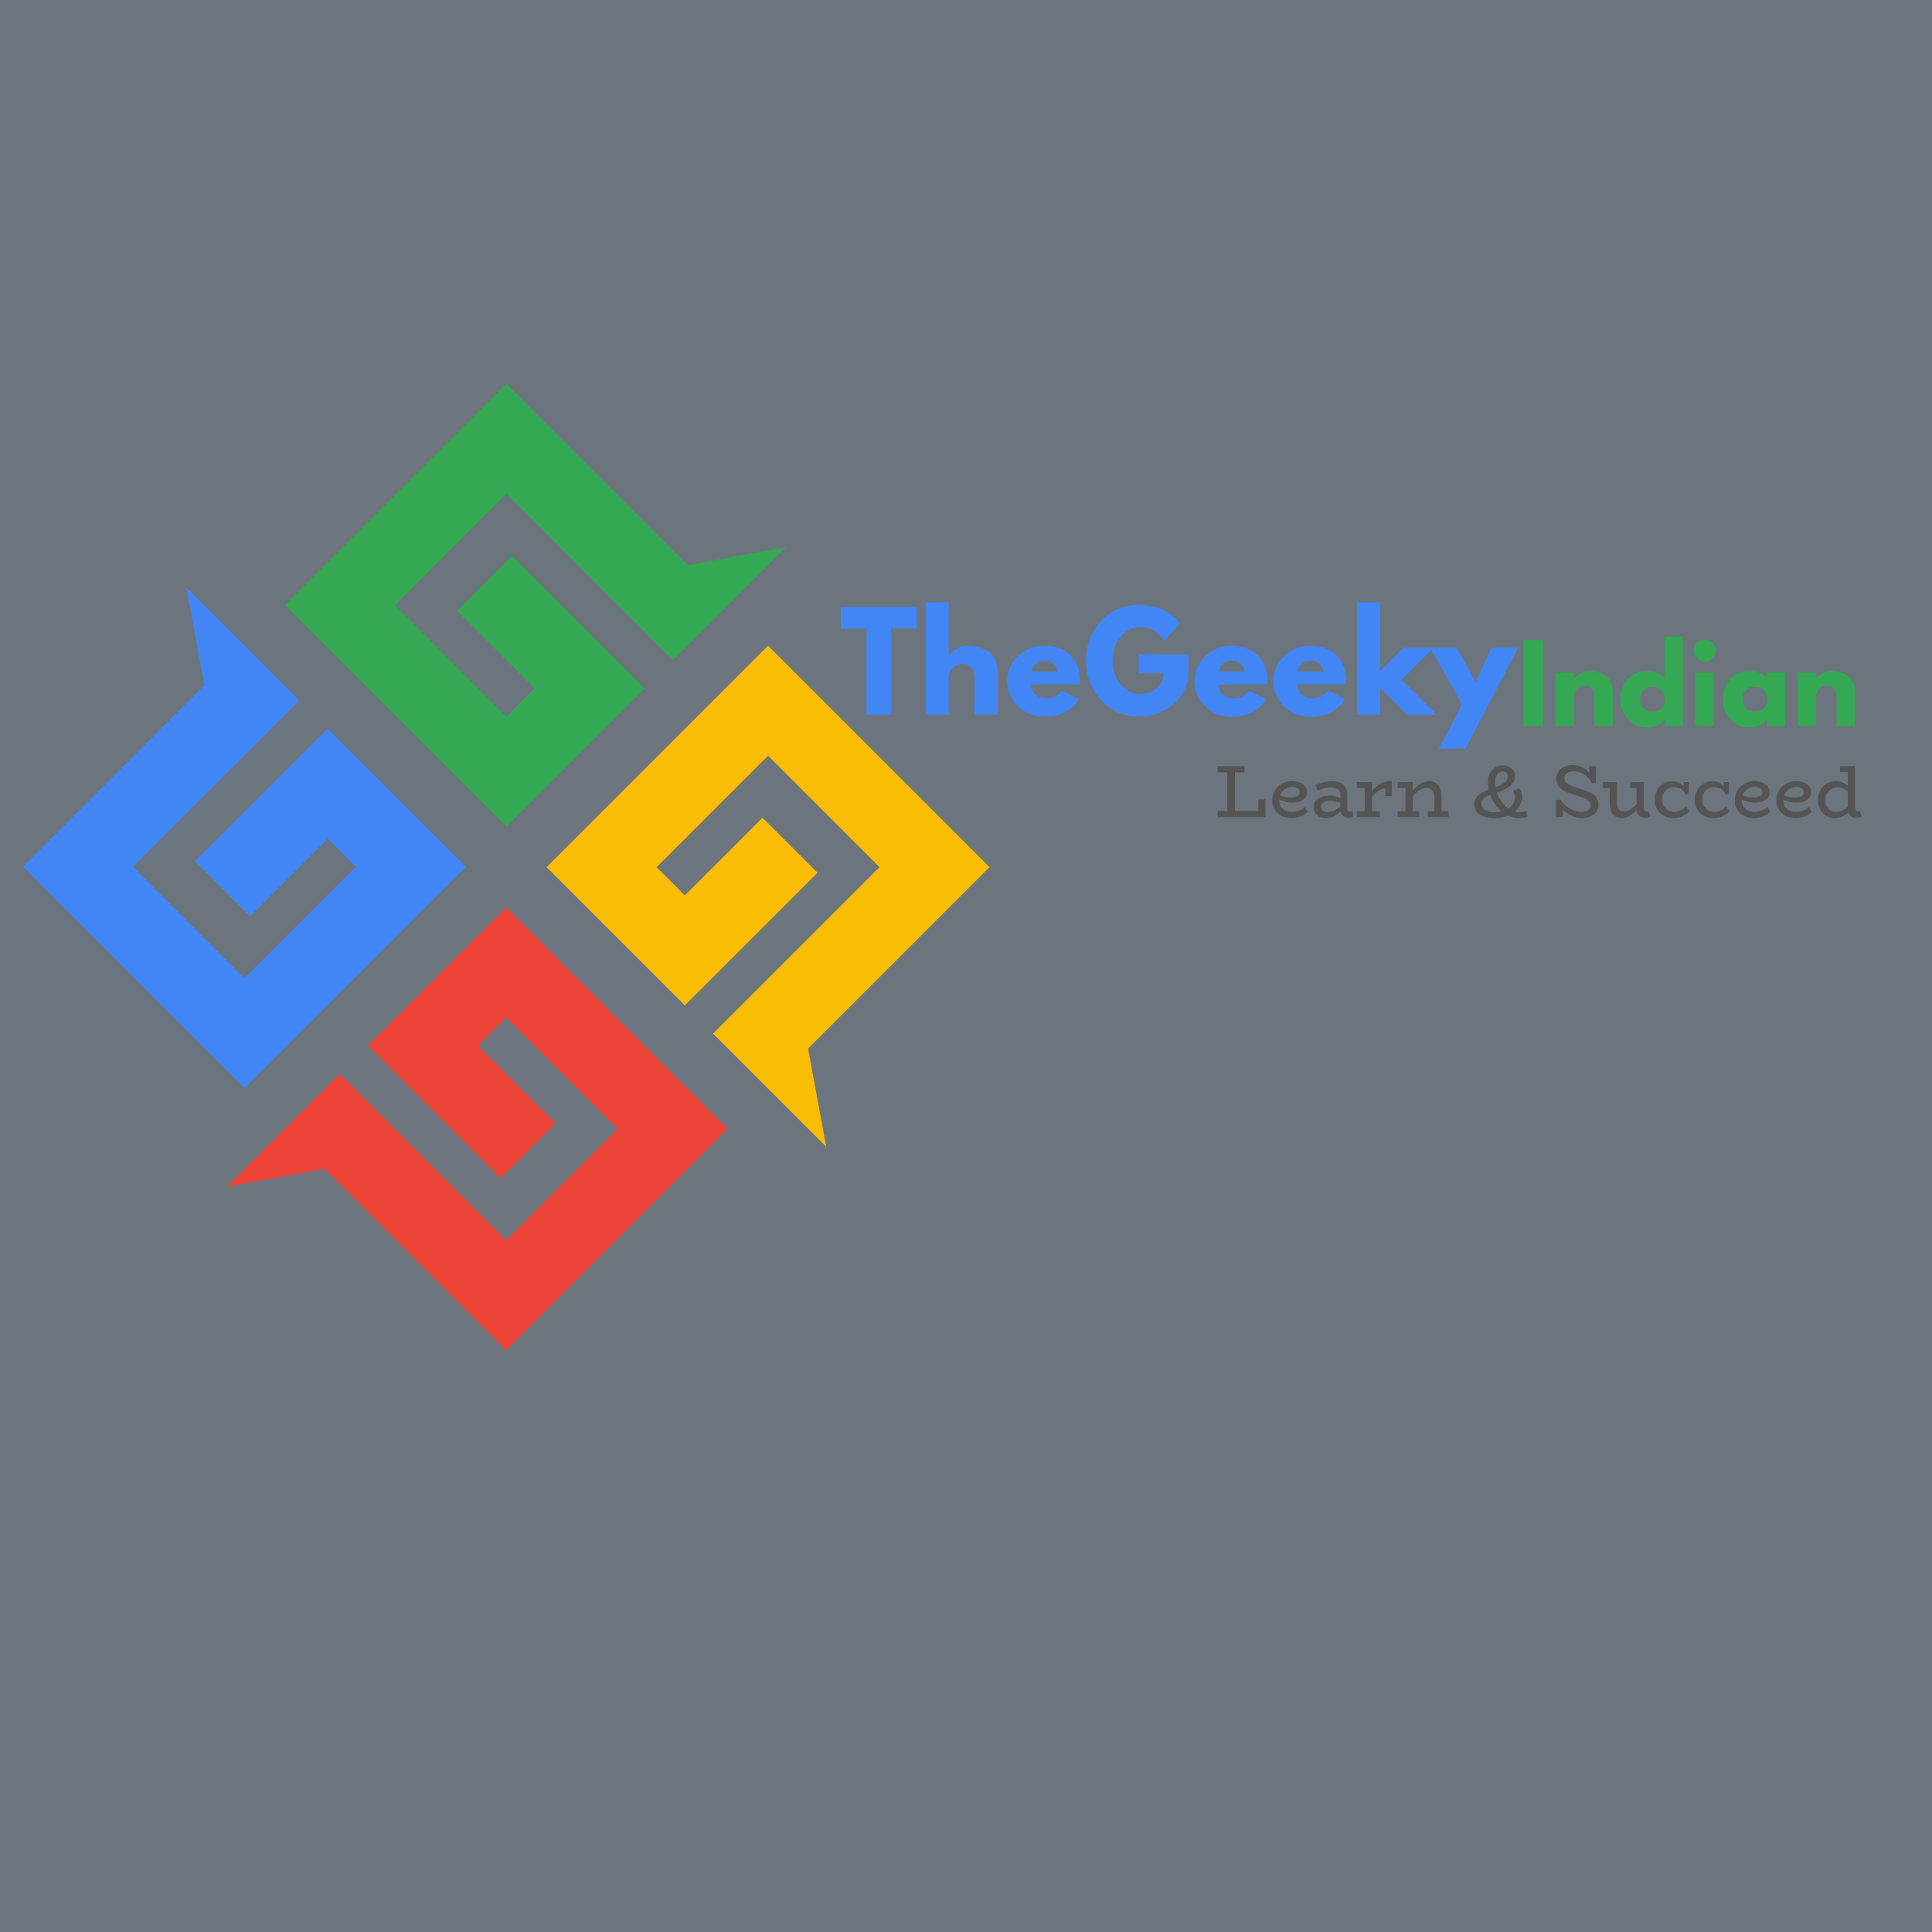 <?xml version="1.0" encoding="UTF-8" standalone="no" ?>
<!DOCTYPE svg PUBLIC "-//W3C//DTD SVG 1.1//EN" "http://www.w3.org/Graphics/SVG/1.1/DTD/svg11.dtd">
<svg xmlns="http://www.w3.org/2000/svg" xmlns:xlink="http://www.w3.org/1999/xlink" version="1.1" width="1024" height="1024" viewBox="0 0 1024 1024" xml:space="preserve">
<desc>Created with Fabric.js 3.1.0</desc>
<defs>
</defs>
<g transform="matrix(1 0 0 1 512 512)" id="background-logo"  >
<rect style="stroke: none; stroke-width: 1; stroke-dasharray: none; stroke-linecap: butt; stroke-dashoffset: 0; stroke-linejoin: miter; stroke-miterlimit: 4; fill: rgb(108,117,125); fill-rule: nonzero; opacity: 1;"  paint-order="stroke"  x="-512" y="-512" rx="0" ry="0" width="1024" height="1024" />
</g>
<g transform="matrix(1.575 0 0 1.575 625.177 358.022)"  >
<path style="stroke: none; stroke-width: 1; stroke-dasharray: none; stroke-linecap: butt; stroke-dashoffset: 0; stroke-linejoin: miter; stroke-miterlimit: 4; fill: rgb(66,133,244); fill-rule: nonzero; opacity: 1;"  paint-order="stroke"  transform=" translate(-114.31, 13.2)" d="M 8.98 -29.04 L 0.35 -29.04 L 0.35 -36.3 L 25.87 -36.3 L 25.87 -29.04 L 17.25 -29.04 L 17.25 0 L 8.98 0 L 8.98 -29.04 Z M 36.65 0 L 28.86 0 L 28.86 -37.84 L 36.65 -37.84 L 36.65 -20.2 L 36.74 -20.2 Q 39.78 -23.23 43.21 -23.23 L 43.21 -23.23 Q 44.88 -23.23 46.53 -22.79 Q 48.18 -22.35 49.7 -21.43 Q 51.22 -20.5 52.16 -18.81 Q 53.11 -17.12 53.11 -14.87 L 53.11 -14.87 L 53.11 0 L 45.32 0 L 45.32 -12.76 Q 45.32 -14.52 44.2 -15.84 Q 43.08 -17.16 41.27 -17.16 L 41.27 -17.16 Q 39.51 -17.16 38.08 -15.8 Q 36.65 -14.43 36.65 -12.76 L 36.65 -12.76 L 36.65 0 Z M 80.78 -10.21 L 80.78 -10.21 L 64.42 -10.21 Q 64.42 -7.83 65.96 -6.69 Q 67.5 -5.54 69.3 -5.54 L 69.3 -5.54 Q 71.19 -5.54 72.29 -6.05 Q 73.39 -6.56 74.8 -8.05 L 74.8 -8.05 L 80.43 -5.24 Q 76.91 0.66 68.73 0.66 L 68.73 0.66 Q 63.62 0.66 59.97 -2.84 Q 56.32 -6.34 56.32 -11.26 Q 56.32 -16.19 59.97 -19.71 Q 63.62 -23.23 68.73 -23.23 L 68.73 -23.23 Q 74.1 -23.23 77.46 -20.13 Q 80.83 -17.03 80.83 -11.26 L 80.83 -11.26 Q 80.83 -10.47 80.78 -10.21 Z M 64.64 -14.52 L 64.64 -14.52 L 73.22 -14.52 Q 72.95 -16.28 71.83 -17.23 Q 70.71 -18.17 68.95 -18.17 L 68.95 -18.17 Q 67.01 -18.17 65.87 -17.16 Q 64.72 -16.15 64.64 -14.52 Z M 100.54 -20.33 L 117.3 -20.33 L 117.3 -12.45 Q 115.9 -5.98 111.14 -2.66 Q 106.39 0.66 100.54 0.66 L 100.54 0.66 Q 93.19 0.66 88.02 -4.84 Q 82.85 -10.34 82.85 -18.13 L 82.85 -18.13 Q 82.85 -26.05 87.91 -31.5 Q 92.97 -36.96 100.54 -36.96 L 100.54 -36.96 Q 109.38 -36.96 114.53 -30.76 L 114.53 -30.76 L 109.12 -24.82 Q 106.22 -29.48 101.02 -29.48 L 101.02 -29.48 Q 97.2 -29.48 94.49 -26.16 Q 91.78 -22.84 91.78 -18.13 L 91.78 -18.13 Q 91.78 -13.51 94.49 -10.23 Q 97.2 -6.95 101.02 -6.95 L 101.02 -6.95 Q 104.19 -6.95 106.55 -8.87 Q 108.9 -10.78 108.9 -13.95 L 108.9 -13.95 L 100.54 -13.95 L 100.54 -20.33 Z M 143.79 -10.21 L 143.79 -10.21 L 127.42 -10.21 Q 127.42 -7.83 128.96 -6.69 Q 130.5 -5.54 132.31 -5.54 L 132.31 -5.54 Q 134.2 -5.54 135.3 -6.05 Q 136.4 -6.56 137.81 -8.05 L 137.81 -8.05 L 143.44 -5.24 Q 139.92 0.66 131.74 0.66 L 131.74 0.66 Q 126.63 0.66 122.98 -2.84 Q 119.33 -6.34 119.33 -11.26 Q 119.33 -16.19 122.98 -19.71 Q 126.63 -23.23 131.74 -23.23 L 131.74 -23.23 Q 137.1 -23.23 140.47 -20.13 Q 143.84 -17.03 143.84 -11.26 L 143.84 -11.26 Q 143.84 -10.47 143.79 -10.21 Z M 127.64 -14.52 L 127.64 -14.52 L 136.22 -14.52 Q 135.96 -16.28 134.84 -17.23 Q 133.72 -18.17 131.96 -18.17 L 131.96 -18.17 Q 130.02 -18.17 128.88 -17.16 Q 127.73 -16.15 127.64 -14.52 Z M 170.32 -10.21 L 170.32 -10.21 L 153.96 -10.21 Q 153.96 -7.83 155.5 -6.69 Q 157.04 -5.54 158.84 -5.54 L 158.84 -5.54 Q 160.73 -5.54 161.83 -6.05 Q 162.93 -6.56 164.34 -8.05 L 164.34 -8.05 L 169.97 -5.24 Q 166.45 0.66 158.27 0.66 L 158.27 0.66 Q 153.16 0.66 149.51 -2.84 Q 145.86 -6.34 145.86 -11.26 Q 145.86 -16.19 149.51 -19.71 Q 153.16 -23.23 158.27 -23.23 L 158.27 -23.23 Q 163.64 -23.23 167 -20.13 Q 170.37 -17.03 170.37 -11.26 L 170.37 -11.26 Q 170.37 -10.47 170.32 -10.21 Z M 154.18 -14.52 L 154.18 -14.52 L 162.76 -14.52 Q 162.49 -16.28 161.37 -17.23 Q 160.25 -18.17 158.49 -18.17 L 158.49 -18.17 Q 156.55 -18.17 155.41 -17.16 Q 154.26 -16.15 154.18 -14.52 Z M 189.68 -22.57 L 199.8 -22.57 L 189.07 -11.79 L 200.86 0 L 190.83 0 L 181.81 -9.02 L 181.81 0 L 174.02 0 L 174.02 -37.84 L 181.81 -37.84 L 181.81 -14.7 L 189.68 -22.57 Z M 213.93 -11 L 219.3 -22.57 L 228.27 -22.57 L 210.54 11.44 L 201.56 11.44 L 209.35 -3.52 L 198.66 -22.57 L 207.64 -22.57 L 213.93 -11 Z" stroke-linecap="round" />
</g>
<g transform="matrix(1.575 0 0 1.575 816.021 419.607)"  >
<path style="stroke: none; stroke-width: 1; stroke-dasharray: none; stroke-linecap: butt; stroke-dashoffset: 0; stroke-linejoin: miter; stroke-miterlimit: 4; fill: rgb(84,84,85); fill-rule: nonzero; opacity: 1;"  paint-order="stroke"  transform=" translate(-109.225, 8.56)" d="M 14.55 -5.95 L 16.98 -5.95 L 16.98 0 L 0.9 0 L 0.9 -2.08 L 4.13 -2.08 L 4.13 -15.08 L 0.9 -15.08 L 0.9 -17.15 L 9.9 -17.15 L 9.9 -15.08 L 6.7 -15.08 L 6.7 -2.08 L 14.55 -2.08 L 14.55 -5.95 Z M 30.18 -3.35 L 31.23 -1.75 Q 28.83 0.35 25.75 0.35 L 25.75 0.35 Q 24.08 0.35 22.58 -0.35 Q 21.08 -1.05 20.15 -2.4 Q 19.23 -3.75 19.23 -5.6 L 19.23 -5.6 Q 19.23 -7.58 20.18 -9.05 Q 21.13 -10.53 22.65 -11.31 Q 24.18 -12.1 25.85 -12.1 L 25.85 -12.1 Q 27.33 -12.1 28.49 -11.63 Q 29.65 -11.15 30.31 -10.3 Q 30.98 -9.45 30.98 -8.35 L 30.98 -8.35 Q 30.98 -6.7 29.56 -5.79 Q 28.15 -4.88 26.18 -4.88 L 26.18 -4.88 Q 24.9 -4.88 23.8 -5.14 Q 22.7 -5.4 21.58 -5.9 L 21.58 -5.9 L 21.58 -5.68 Q 21.58 -4.5 22.14 -3.6 Q 22.7 -2.7 23.65 -2.23 Q 24.6 -1.75 25.73 -1.75 L 25.73 -1.75 Q 28.28 -1.75 30.18 -3.35 L 30.18 -3.35 Z M 26.03 -10.15 Q 24.68 -10.15 23.51 -9.38 Q 22.35 -8.6 21.85 -7.28 L 21.85 -7.28 Q 23.75 -6.6 25.65 -6.6 L 25.65 -6.6 Q 26.9 -6.6 27.71 -7.06 Q 28.53 -7.53 28.53 -8.35 L 28.53 -8.35 Q 28.53 -9.15 27.83 -9.65 Q 27.13 -10.15 26.03 -10.15 L 26.03 -10.15 Z M 46.15 -2.08 L 46.65 -0.3 Q 45.83 0.2 44.73 0.2 L 44.73 0.2 Q 43.8 0.2 43.16 -0.34 Q 42.53 -0.88 42.28 -1.88 L 42.28 -1.88 Q 39.78 0.35 37.33 0.35 L 37.33 0.35 Q 35.6 0.35 34.4 -0.63 Q 33.2 -1.6 33.2 -3.35 L 33.2 -3.35 Q 33.2 -4.55 33.88 -5.44 Q 34.55 -6.33 35.69 -6.79 Q 36.83 -7.25 38.15 -7.25 L 38.15 -7.25 Q 39.28 -7.25 40.23 -7.04 Q 41.18 -6.83 42.18 -6.43 L 42.18 -6.43 L 42.18 -7.53 Q 42.18 -8.8 41.33 -9.4 Q 40.48 -10 39.1 -10 L 39.1 -10 Q 37.15 -10 34.4 -8.93 L 34.4 -8.93 L 33.9 -10.83 Q 36.85 -12.08 39.4 -12.08 L 39.4 -12.08 Q 41.83 -12.08 43.16 -10.89 Q 44.5 -9.7 44.5 -7.43 L 44.5 -7.43 L 44.5 -3.1 Q 44.5 -1.88 45.38 -1.88 L 45.38 -1.88 Q 45.75 -1.88 46.15 -2.08 L 46.15 -2.08 Z M 35.63 -3.48 Q 35.63 -2.63 36.3 -2.16 Q 36.98 -1.7 37.95 -1.7 L 37.95 -1.7 Q 38.8 -1.7 39.9 -2.15 Q 41 -2.6 42.18 -3.48 L 42.18 -3.48 L 42.18 -4.8 Q 40.48 -5.4 38.58 -5.45 L 38.58 -5.45 Q 37.35 -5.45 36.49 -4.94 Q 35.63 -4.42 35.63 -3.48 L 35.63 -3.48 Z M 58.45 -12.08 L 59.5 -12.08 L 59.5 -7.08 L 57.33 -7.08 L 57.33 -9.65 Q 56.35 -9.65 55.2 -8.93 Q 54.05 -8.2 52.83 -6.88 L 52.83 -6.88 L 52.83 -1.98 L 55.5 -1.98 L 55.5 0 L 47.73 0 L 47.73 -1.98 L 50.38 -1.98 L 50.38 -9.8 L 47.73 -9.8 L 47.73 -11.78 L 52.83 -11.78 L 52.83 -8.83 Q 54.15 -10.35 55.59 -11.21 Q 57.03 -12.08 58.45 -12.08 L 58.45 -12.08 Z M 76.23 -1.98 L 78.58 -1.98 L 78.58 0 L 71.63 0 L 71.63 -1.98 L 73.8 -1.98 L 73.8 -6.85 Q 73.8 -8.22 73.11 -9.01 Q 72.43 -9.8 71.15 -9.8 L 71.15 -9.8 Q 68.98 -9.8 66.55 -7.05 L 66.55 -7.05 L 66.55 -1.98 L 68.73 -1.98 L 68.73 0 L 61.45 0 L 61.45 -1.98 L 64.1 -1.98 L 64.1 -9.8 L 61.45 -9.8 L 61.45 -11.78 L 66.55 -11.78 L 66.55 -9 Q 67.95 -10.55 69.24 -11.31 Q 70.53 -12.08 72 -12.08 L 72 -12.08 Q 74.03 -12.08 75.13 -10.78 Q 76.23 -9.47 76.23 -6.93 L 76.23 -6.93 L 76.23 -1.98 Z M 105.15 -0.15 Q 103.78 0.33 102.23 0.33 L 102.23 0.33 Q 100.4 0.33 98.63 -0.53 L 98.63 -0.53 Q 96.6 0.38 93.88 0.38 L 93.88 0.38 Q 92 0.38 90.49 -0.2 Q 88.98 -0.78 88.11 -1.84 Q 87.25 -2.9 87.25 -4.33 L 87.25 -4.33 Q 87.25 -6.05 88.43 -7.21 Q 89.6 -8.38 92.1 -9.33 L 92.1 -9.33 Q 91.85 -10.55 91.85 -11.95 L 91.85 -11.95 Q 91.85 -13.5 92.5 -14.75 Q 93.15 -16 94.28 -16.71 Q 95.4 -17.43 96.8 -17.43 L 96.8 -17.43 Q 98.05 -17.43 98.99 -16.93 Q 99.93 -16.43 100.44 -15.59 Q 100.95 -14.75 100.95 -13.75 L 100.95 -13.75 Q 100.95 -11.95 99.39 -10.54 Q 97.83 -9.13 94.88 -8.22 L 94.88 -8.22 Q 95.45 -6.55 96.44 -5.16 Q 97.43 -3.78 98.65 -2.88 L 98.65 -2.88 Q 99.75 -3.6 100.35 -4.56 Q 100.95 -5.53 100.95 -6.63 L 100.95 -6.63 Q 100.95 -7.28 100.79 -7.79 Q 100.63 -8.3 100.3 -8.83 L 100.3 -8.83 L 102.4 -9.75 Q 103.35 -8.25 103.35 -6.63 L 103.35 -6.63 Q 103.35 -5.4 102.69 -4.11 Q 102.03 -2.83 100.75 -1.83 L 100.75 -1.83 Q 101.43 -1.63 102.05 -1.63 L 102.05 -1.63 Q 103.53 -1.63 104.73 -2.05 L 104.73 -2.05 L 105.15 -0.15 Z M 96.85 -15.43 Q 96.23 -15.43 95.63 -15.04 Q 95.03 -14.65 94.64 -13.86 Q 94.25 -13.08 94.25 -11.95 L 94.25 -11.95 Q 94.25 -11 94.4 -10.13 L 94.4 -10.13 Q 98.55 -11.45 98.55 -13.7 L 98.55 -13.7 Q 98.55 -14.5 98.08 -14.96 Q 97.6 -15.43 96.85 -15.43 L 96.85 -15.43 Z M 94.03 -1.63 Q 95.33 -1.63 96.45 -1.93 L 96.45 -1.93 Q 95.2 -2.98 94.21 -4.39 Q 93.23 -5.8 92.63 -7.45 L 92.63 -7.45 Q 91.05 -6.83 90.34 -6.14 Q 89.63 -5.45 89.63 -4.48 L 89.63 -4.48 Q 89.63 -3.2 90.85 -2.41 Q 92.08 -1.63 94.03 -1.63 L 94.03 -1.63 Z M 122.4 -9.7 Q 125.7 -8.78 127.38 -7.53 Q 129.05 -6.28 129.05 -4.2 L 129.05 -4.2 Q 129.05 -2.85 128.31 -1.81 Q 127.58 -0.78 126.28 -0.23 Q 124.98 0.33 123.35 0.33 L 123.35 0.33 Q 121.58 0.33 119.98 -0.43 Q 118.38 -1.18 117.03 -2.53 L 117.03 -2.53 L 117.03 -0.03 L 114.75 -0.03 L 114.75 -5.8 L 116.2 -5.88 Q 117.53 -3.95 119.43 -2.85 Q 121.33 -1.75 123.2 -1.75 L 123.2 -1.75 Q 124.6 -1.75 125.49 -2.35 Q 126.38 -2.95 126.38 -3.98 L 126.38 -3.98 Q 126.38 -5.1 125.13 -5.91 Q 123.88 -6.73 120.88 -7.5 L 120.88 -7.5 Q 117.75 -8.33 116.3 -9.66 Q 114.85 -11 114.85 -12.95 L 114.85 -12.95 Q 114.85 -14.3 115.59 -15.34 Q 116.33 -16.38 117.58 -16.94 Q 118.83 -17.5 120.3 -17.5 L 120.3 -17.5 Q 123.78 -17.5 125.93 -14.95 L 125.93 -14.95 L 125.93 -17.15 L 128.2 -17.15 L 128.2 -11.45 L 126.8 -11.38 Q 125.75 -13.38 124.23 -14.4 Q 122.7 -15.43 120.88 -15.43 L 120.88 -15.43 Q 119.4 -15.43 118.46 -14.79 Q 117.53 -14.15 117.53 -13.08 L 117.53 -13.08 Q 117.53 -11.98 118.66 -11.19 Q 119.8 -10.4 122.4 -9.7 L 122.4 -9.7 Z M 145.92 -2 L 146.47 -0.23 Q 145.63 0.25 144.6 0.25 L 144.6 0.25 Q 143.42 0.25 142.7 -0.45 Q 141.97 -1.15 141.88 -2.45 L 141.88 -2.45 Q 140.63 -1.07 139.42 -0.38 Q 138.22 0.33 136.9 0.33 L 136.9 0.33 Q 134.95 0.33 133.89 -0.98 Q 132.82 -2.27 132.82 -4.8 L 132.82 -4.8 L 132.82 -9.8 L 130.47 -9.8 L 130.47 -11.78 L 135.28 -11.78 L 135.28 -4.88 Q 135.28 -3.48 135.86 -2.71 Q 136.45 -1.95 137.75 -1.95 L 137.75 -1.95 Q 139.67 -1.95 141.85 -4.38 L 141.85 -4.38 L 141.85 -9.8 L 139.7 -9.8 L 139.7 -11.78 L 144.3 -11.78 L 144.3 -3.03 Q 144.3 -1.8 145.15 -1.8 L 145.15 -1.8 Q 145.65 -1.8 145.92 -2 L 145.92 -2 Z M 158.53 -3.5 L 159.63 -1.9 Q 157.3 0.35 154.2 0.35 L 154.2 0.35 Q 152.55 0.35 151.1 -0.43 Q 149.65 -1.2 148.78 -2.61 Q 147.9 -4.03 147.9 -5.85 L 147.9 -5.85 Q 147.9 -7.58 148.7 -9.01 Q 149.5 -10.45 150.85 -11.28 Q 152.2 -12.1 153.78 -12.1 L 153.78 -12.1 Q 156.28 -12.1 157.68 -10.33 L 157.68 -10.33 L 157.68 -11.78 L 159.45 -11.78 L 159.45 -7.65 L 158.4 -7.58 Q 157.18 -10.08 154.5 -10.08 L 154.5 -10.08 Q 153.35 -10.08 152.43 -9.54 Q 151.5 -9 150.97 -8.05 Q 150.45 -7.1 150.45 -5.88 L 150.45 -5.88 Q 150.45 -4.67 151.01 -3.73 Q 151.57 -2.78 152.49 -2.26 Q 153.4 -1.75 154.45 -1.75 L 154.45 -1.75 Q 155.68 -1.73 156.61 -2.18 Q 157.55 -2.63 158.53 -3.5 L 158.53 -3.5 Z M 172.03 -3.5 L 173.13 -1.9 Q 170.8 0.35 167.7 0.35 L 167.7 0.35 Q 166.05 0.35 164.6 -0.43 Q 163.15 -1.2 162.28 -2.61 Q 161.4 -4.03 161.4 -5.85 L 161.4 -5.85 Q 161.4 -7.58 162.2 -9.01 Q 163 -10.45 164.35 -11.28 Q 165.7 -12.1 167.28 -12.1 L 167.28 -12.1 Q 169.78 -12.1 171.18 -10.33 L 171.18 -10.33 L 171.18 -11.78 L 172.95 -11.78 L 172.95 -7.65 L 171.9 -7.58 Q 170.68 -10.08 168 -10.08 L 168 -10.08 Q 166.85 -10.08 165.93 -9.54 Q 165 -9 164.47 -8.05 Q 163.95 -7.1 163.95 -5.88 L 163.95 -5.88 Q 163.95 -4.67 164.51 -3.73 Q 165.07 -2.78 165.99 -2.26 Q 166.9 -1.75 167.95 -1.75 L 167.95 -1.75 Q 169.18 -1.73 170.11 -2.18 Q 171.05 -2.63 172.03 -3.5 L 172.03 -3.5 Z M 185.85 -3.35 L 186.9 -1.75 Q 184.5 0.35 181.43 0.35 L 181.43 0.35 Q 179.75 0.35 178.25 -0.35 Q 176.75 -1.05 175.82 -2.4 Q 174.9 -3.75 174.9 -5.6 L 174.9 -5.6 Q 174.9 -7.58 175.85 -9.05 Q 176.8 -10.53 178.32 -11.31 Q 179.85 -12.1 181.53 -12.1 L 181.53 -12.1 Q 183 -12.1 184.16 -11.63 Q 185.32 -11.15 185.99 -10.3 Q 186.65 -9.45 186.65 -8.35 L 186.65 -8.35 Q 186.65 -6.7 185.24 -5.79 Q 183.82 -4.88 181.85 -4.88 L 181.85 -4.88 Q 180.57 -4.88 179.47 -5.14 Q 178.38 -5.4 177.25 -5.9 L 177.25 -5.9 L 177.25 -5.68 Q 177.25 -4.5 177.81 -3.6 Q 178.38 -2.7 179.32 -2.23 Q 180.28 -1.75 181.4 -1.75 L 181.4 -1.75 Q 183.95 -1.75 185.85 -3.35 L 185.85 -3.35 Z M 181.7 -10.15 Q 180.35 -10.15 179.19 -9.38 Q 178.03 -8.6 177.53 -7.28 L 177.53 -7.28 Q 179.43 -6.6 181.32 -6.6 L 181.32 -6.6 Q 182.57 -6.6 183.39 -7.06 Q 184.2 -7.53 184.2 -8.35 L 184.2 -8.35 Q 184.2 -9.15 183.5 -9.65 Q 182.8 -10.15 181.7 -10.15 L 181.7 -10.15 Z M 199.82 -3.35 L 200.88 -1.75 Q 198.47 0.35 195.4 0.35 L 195.4 0.35 Q 193.72 0.35 192.22 -0.35 Q 190.72 -1.05 189.8 -2.4 Q 188.88 -3.75 188.88 -5.6 L 188.88 -5.6 Q 188.88 -7.58 189.82 -9.05 Q 190.78 -10.53 192.3 -11.31 Q 193.82 -12.1 195.5 -12.1 L 195.5 -12.1 Q 196.97 -12.1 198.14 -11.63 Q 199.3 -11.15 199.96 -10.3 Q 200.63 -9.45 200.63 -8.35 L 200.63 -8.35 Q 200.63 -6.7 199.21 -5.79 Q 197.8 -4.88 195.82 -4.88 L 195.82 -4.88 Q 194.55 -4.88 193.45 -5.14 Q 192.35 -5.4 191.22 -5.9 L 191.22 -5.9 L 191.22 -5.68 Q 191.22 -4.5 191.79 -3.6 Q 192.35 -2.7 193.3 -2.23 Q 194.25 -1.75 195.38 -1.75 L 195.38 -1.75 Q 197.92 -1.75 199.82 -3.35 L 199.82 -3.35 Z M 195.67 -10.15 Q 194.32 -10.15 193.16 -9.38 Q 192 -8.6 191.5 -7.28 L 191.5 -7.28 Q 193.4 -6.6 195.3 -6.6 L 195.3 -6.6 Q 196.55 -6.6 197.36 -7.06 Q 198.17 -7.53 198.17 -8.35 L 198.17 -8.35 Q 198.17 -9.15 197.47 -9.65 Q 196.78 -10.15 195.67 -10.15 L 195.67 -10.15 Z M 217.02 -2.02 L 217.55 -0.23 Q 217.2 -0.03 216.7 0.11 Q 216.2 0.25 215.65 0.25 L 215.65 0.25 Q 214.72 0.25 214.05 -0.24 Q 213.38 -0.73 213.13 -1.65 L 213.13 -1.65 Q 212.13 -0.75 211.01 -0.2 Q 209.9 0.35 208.55 0.35 L 208.55 0.35 Q 207.02 0.35 205.71 -0.43 Q 204.4 -1.2 203.63 -2.59 Q 202.85 -3.98 202.85 -5.73 L 202.85 -5.73 Q 202.85 -7.55 203.66 -9.01 Q 204.47 -10.48 205.88 -11.29 Q 207.27 -12.1 208.97 -12.1 L 208.97 -12.1 Q 211.15 -12.1 212.97 -10.5 L 212.97 -10.5 L 212.97 -15.18 L 210.32 -15.18 L 210.32 -17.15 L 215.38 -17.15 L 215.38 -3.03 Q 215.38 -1.83 216.2 -1.83 L 216.2 -1.83 Q 216.75 -1.83 217.02 -2.02 L 217.02 -2.02 Z M 205.4 -5.75 Q 205.4 -3.95 206.41 -2.85 Q 207.42 -1.75 209.05 -1.75 L 209.05 -1.75 Q 210.92 -1.75 212.97 -3.45 L 212.97 -3.45 L 212.97 -8.63 Q 211.22 -10.03 209.52 -10.03 L 209.52 -10.03 Q 208.35 -10.03 207.4 -9.47 Q 206.45 -8.93 205.92 -7.95 Q 205.4 -6.98 205.4 -5.75 L 205.4 -5.75 Z" stroke-linecap="round" />
</g>
<g transform="matrix(-1.837 0 0 -1.837 268.326 459.528)" style="" id="logo-logo"  >
	<g transform="matrix(0.302 0 0 -0.302 75.546 8.432)"  >
<path style="stroke: none; stroke-width: 1; stroke-dasharray: none; stroke-linecap: butt; stroke-dashoffset: 0; stroke-linejoin: miter; stroke-miterlimit: 10; fill: rgb(66,133,244); fill-rule: evenodd; opacity: 1;"  paint-order="stroke"  transform=" translate(-1864.905, -1514.345)" d="m 1785.4 1410.07 l 126.75 126.75 l -52.52 52.56 l -74.23 -74.24 l -26.98 26.97 l 106.49 106.48 l 106.48 -106.5 l -159.03 -158.98 l 52.55 -52.56 c 18.51 -18.5 37.02 -37 55.5 -55.51 c -5.74 31.26 -11.49 62.5 -17.26 93.76 l 173.3 173.31 c -70.5 70.52 -141.02 141.03 -211.54 211.54 l -211.55 -211.56 c 44 -44 88.03 -88.01 132.04 -132.02" stroke-linecap="round" />
</g>
	<g transform="matrix(0.302 0 0 -0.302 -8.424 75.538)"  >
<path style="stroke: none; stroke-width: 1; stroke-dasharray: none; stroke-linecap: butt; stroke-dashoffset: 0; stroke-linejoin: miter; stroke-miterlimit: 10; fill: rgb(52,168,83); fill-rule: evenodd; opacity: 1;"  paint-order="stroke"  transform=" translate(-1588.265, -1293.235)" d="m 1616.02 1081.68 c 70.5 70.52 141.04 141.02 211.56 211.55 l -211.56 211.56 c -44.02 -44.02 -88.03 -88.02 -132.05 -132.06 l 126.76 -126.75 l 52.53 52.54 l -74.21 74.21 l 26.97 26.99 l 106.47 -106.49 l -106.47 -106.45 l -159.01 158.99 l -52.54 -52.54 c -18.51 -18.48 -37.01 -37.02 -55.52 -55.5 c 31.27 5.75 62.52 11.5 93.76 17.23 l 173.31 -173.28" stroke-linecap="round" />
</g>
	<g transform="matrix(0.302 0 0 -0.302 -75.54 -8.432)"  >
<path style="stroke: none; stroke-width: 1; stroke-dasharray: none; stroke-linecap: butt; stroke-dashoffset: 0; stroke-linejoin: miter; stroke-miterlimit: 10; fill: rgb(251,188,5); fill-rule: evenodd; opacity: 1;"  paint-order="stroke"  transform=" translate(-1367.135, -1569.88)" d="m 1446.65 1674.15 l -126.76 -126.74 l 52.54 -52.54 l 74.22 74.22 l 26.96 -26.98 l -106.47 -106.47 l -106.48 106.45 l 159.03 159.03 l -52.55 52.56 c -18.5 18.49 -36.99 36.98 -55.5 55.51 c 5.75 -31.28 11.5 -62.54 17.25 -93.77 l -173.32 -173.31 c 70.52 -70.52 141.06 -141.03 211.58 -211.54 l 211.55 211.54 c -44.01 44.03 -88.04 88.04 -132.05 132.04" stroke-linecap="round" />
</g>
	<g transform="matrix(0.302 0 0 -0.302 8.43 -75.538)"  >
<path style="stroke: none; stroke-width: 1; stroke-dasharray: none; stroke-linecap: butt; stroke-dashoffset: 0; stroke-linejoin: miter; stroke-miterlimit: 10; fill: rgb(234,67,53); fill-rule: evenodd; opacity: 1;"  paint-order="stroke"  transform=" translate(-1643.78, -1790.995)" d="m 1404.47 1791 l 211.55 -211.56 c 44.03 43.99 88.04 88.02 132.05 132.04 l -126.76 126.76 l -52.54 -52.53 l 74.21 -74.21 l -26.96 -26.97 l -106.47 106.47 l 106.47 106.47 l 159.02 -159.02 l 52.54 52.55 c 18.51 18.48 37.01 37.01 55.51 55.48 c -31.25 -5.72 -62.5 -11.48 -93.77 -17.22 l -173.3 173.29 C 1545.5 1932.03 1475 1861.49 1404.47 1791" stroke-linecap="round" />
</g>
</g>
<g transform="matrix(1.575 0 0 1.575 895.342 361.465)"  >
<path style="stroke: none; stroke-width: 0; stroke-dasharray: none; stroke-linecap: butt; stroke-dashoffset: 0; stroke-linejoin: miter; stroke-miterlimit: 4; fill: rgb(52,168,83); fill-rule: nonzero; opacity: 1;"  paint-order="stroke"  transform=" translate(-57.89, 14.785)" d="M 2.1 -28.88 L 8.68 -28.88 L 8.68 0 L 2.1 0 L 2.1 -28.88 Z M 19.08 0 L 12.88 0 L 12.88 -17.96 L 19.08 -17.96 L 19.08 -16.07 L 19.15 -16.07 Q 21.56 -18.48 24.29 -18.48 L 24.29 -18.48 Q 25.62 -18.48 26.93 -18.13 Q 28.25 -17.78 29.45 -17.05 Q 30.66 -16.31 31.41 -14.96 Q 32.17 -13.62 32.17 -11.83 L 32.17 -11.83 L 32.17 0 L 25.97 0 L 25.97 -10.15 Q 25.97 -11.55 25.08 -12.6 Q 24.19 -13.65 22.75 -13.65 L 22.75 -13.65 Q 21.35 -13.65 20.21 -12.57 Q 19.08 -11.48 19.08 -10.15 L 19.08 -10.15 L 19.08 0 Z M 37.24 -2.22 Q 34.72 -4.97 34.72 -8.96 Q 34.72 -12.95 37.24 -15.72 Q 39.76 -18.48 43.65 -18.48 L 43.65 -18.48 Q 47.22 -18.48 49.53 -16.24 L 49.53 -16.24 L 49.53 -30.1 L 55.72 -30.1 L 55.72 0 L 49.6 0 L 49.6 -2.03 L 49.53 -2.03 Q 47.22 0.53 43.65 0.53 L 43.65 0.53 Q 39.76 0.53 37.24 -2.22 Z M 42.51 -12.01 Q 41.3 -10.82 41.3 -8.96 Q 41.3 -7.11 42.46 -5.93 Q 43.61 -4.76 45.5 -4.76 L 45.5 -4.76 Q 47.32 -4.76 48.49 -5.95 Q 49.67 -7.14 49.67 -8.96 L 49.67 -8.96 Q 49.67 -10.82 48.46 -12.01 Q 47.25 -13.2 45.5 -13.2 L 45.5 -13.2 Q 43.72 -13.2 42.51 -12.01 Z M 60.52 -27.97 Q 61.6 -29.05 63.11 -29.05 Q 64.61 -29.05 65.7 -27.97 Q 66.78 -26.88 66.78 -25.38 Q 66.78 -23.87 65.7 -22.79 Q 64.61 -21.7 63.11 -21.7 Q 61.6 -21.7 60.52 -22.79 Q 59.43 -23.87 59.43 -25.38 Q 59.43 -26.88 60.52 -27.97 Z M 66.12 -17.96 L 59.92 -17.96 L 59.92 0 L 66.12 0 L 66.12 -17.96 Z M 71.72 -2.22 Q 69.2 -4.97 69.2 -8.96 Q 69.2 -12.95 71.72 -15.72 Q 74.24 -18.48 78.12 -18.48 L 78.12 -18.48 Q 81.69 -18.48 84 -16.24 L 84 -16.24 L 84 -17.96 L 90.2 -17.96 L 90.2 0 L 84.07 0 L 84.07 -2.03 L 84 -2.03 Q 81.69 0.53 78.12 0.53 L 78.12 0.53 Q 74.24 0.53 71.72 -2.22 Z M 76.98 -12.01 Q 75.78 -10.82 75.78 -8.96 Q 75.78 -7.11 76.93 -5.93 Q 78.09 -4.76 79.98 -4.76 L 79.98 -4.76 Q 81.8 -4.76 82.97 -5.95 Q 84.14 -7.14 84.14 -8.96 L 84.14 -8.96 Q 84.14 -10.82 82.93 -12.01 Q 81.73 -13.2 79.98 -13.2 L 79.98 -13.2 Q 78.19 -13.2 76.98 -12.01 Z M 100.59 0 L 94.4 0 L 94.4 -17.96 L 100.59 -17.96 L 100.59 -16.07 L 100.66 -16.07 Q 103.08 -18.48 105.81 -18.48 L 105.81 -18.48 Q 107.14 -18.48 108.45 -18.13 Q 109.76 -17.78 110.97 -17.05 Q 112.18 -16.31 112.93 -14.96 Q 113.68 -13.62 113.68 -11.83 L 113.68 -11.83 L 113.68 0 L 107.49 0 L 107.49 -10.15 Q 107.49 -11.55 106.59 -12.6 Q 105.7 -13.65 104.27 -13.65 L 104.27 -13.65 Q 102.87 -13.65 101.73 -12.57 Q 100.59 -11.48 100.59 -10.15 L 100.59 -10.15 L 100.59 0 Z" stroke-linecap="round" />
</g>
</svg>